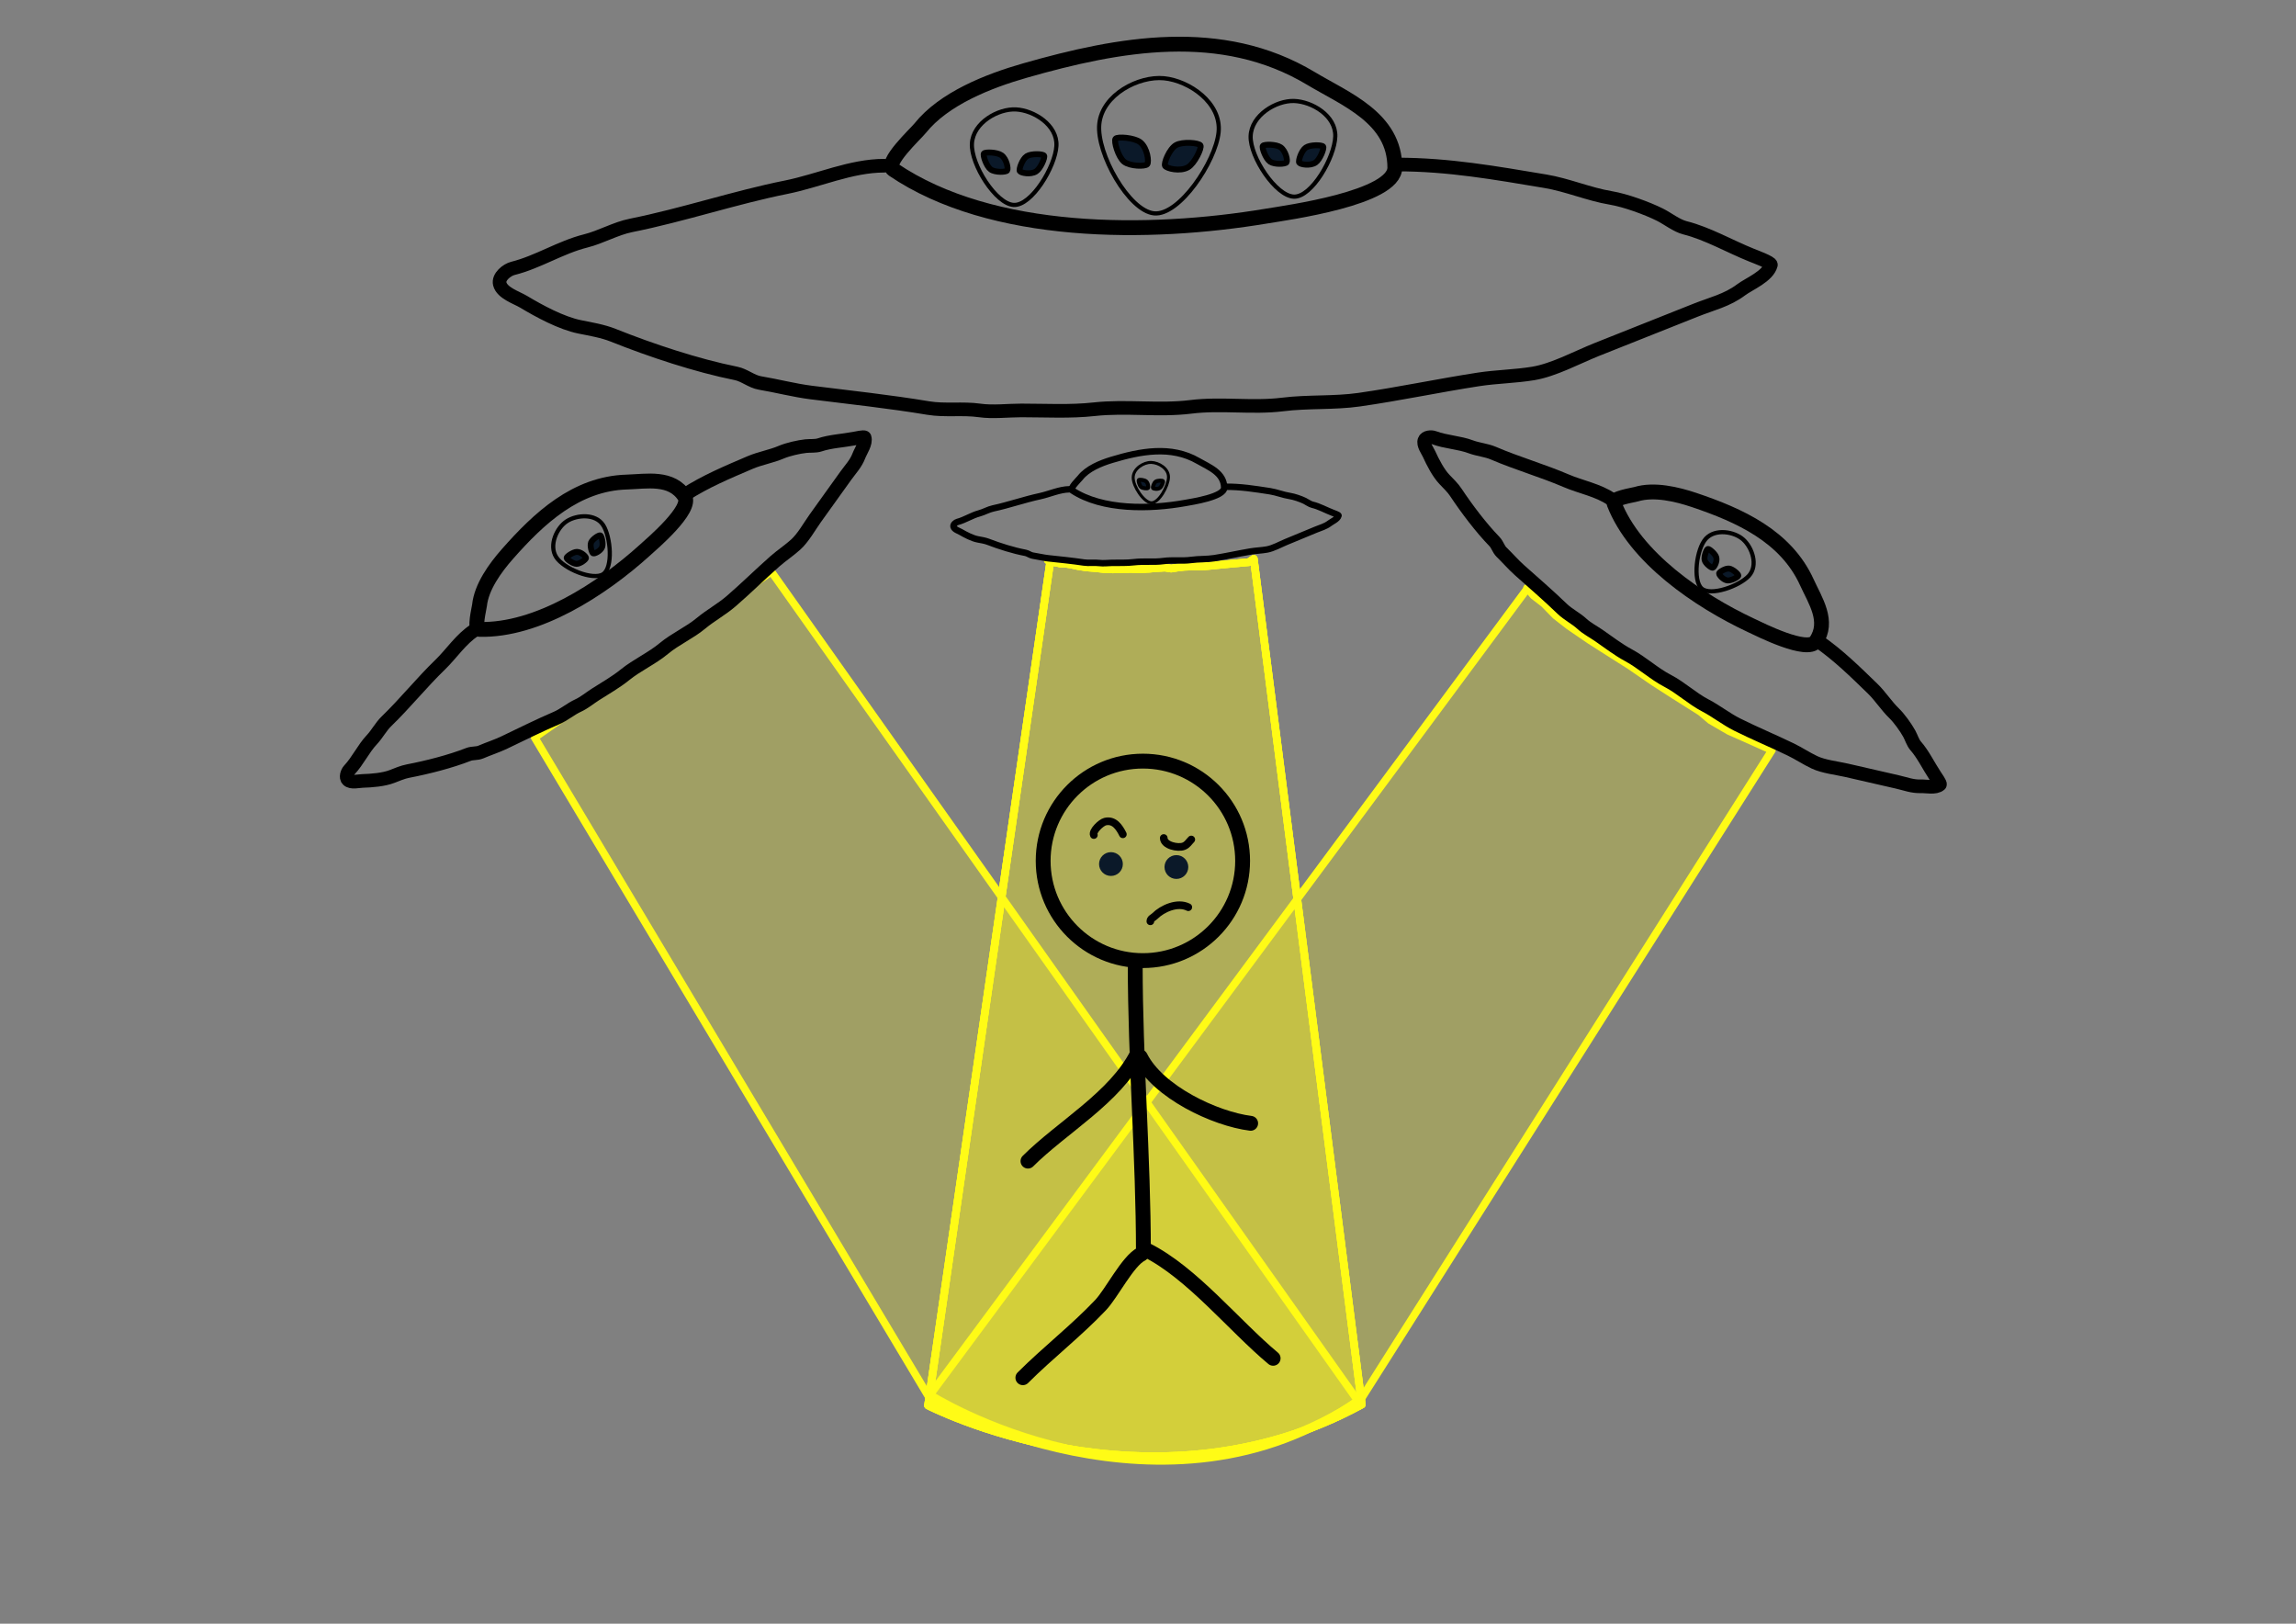 <?xml version="1.0" encoding="UTF-8" standalone="no"?>
<!DOCTYPE svg PUBLIC "-//W3C//DTD SVG 1.1//EN" "http://www.w3.org/Graphics/SVG/1.1/DTD/svg11.dtd">
<!-- Created with Vectornator (http://vectornator.io/) -->
<svg height="100%" stroke-miterlimit="10" style="fill-rule:nonzero;clip-rule:evenodd;stroke-linecap:round;stroke-linejoin:round;" version="1.1" viewBox="0 0 841.995 595.35" width="100%" xml:space="preserve" xmlns="http://www.w3.org/2000/svg" xmlns:vectornator="http://vectornator.io" xmlns:xlink="http://www.w3.org/1999/xlink">
<rect x="0" y="0" width="841.995" height="595.35" fill="#808080" stroke="none"/>
<defs/>
<g id="Beam4" vectornator:layerName="Beam4" visibility="hidden">
<path d="M197.651 117.732L18.684 510.177C18.684 510.177 448.444 579.304 817.75 511.266L637.586 109.023L618.666 118.22L593.991 126.286L573.348 135.085L554.157 139.339L526.579 142.418L509.483 144.765L486.905 146.818L461.907 147.698L433.684 148.871L390.684 149.342L354.294 149.144L318.122 145.181L275.631 139.434L253.187 131.112L216.144 121.6L197.651 117.732Z" fill="#84ff00" fill-opacity="0.505" fill-rule="nonzero" opacity="1" stroke="#84ff00" stroke-linecap="butt" stroke-linejoin="round" stroke-width="2.164" vectornator:layerName="Curve 1"/>
</g>
<g id="Beam3" vectornator:layerName="Beam3">
<path d="M196.075 270.424L341.708 514.027C341.708 514.027 427.696 562.968 497.909 513.55L282.863 209.579L196.075 270.424Z" fill="#fffb16" fill-opacity="0.254" fill-rule="nonzero" opacity="1" stroke="#fffb16" stroke-linecap="butt" stroke-linejoin="round" stroke-width="2.81" vectornator:layerName="Curve 1"/>
</g>
<g id="Beam2" vectornator:layerName="Beam2">
<path d="M559.709 216.334L341.094 511.398C341.094 511.398 422.684 563.42 499.039 513.116L649.272 275.91L649.809 275.063L637.482 269.555L634.097 268.064L627.27 264.099L623.631 261.017L613.982 254.92L606.339 250.006L597.788 244.11L589.865 239.091L582.899 234.647L575.269 229.418L570.487 225.691L566.173 221.288L562.371 218.358L560.017 215.549L559.709 216.334Z" fill="#fffb16" fill-opacity="0.254" fill-rule="nonzero" opacity="1" stroke="#fffb16" stroke-linecap="butt" stroke-linejoin="round" stroke-width="2.81" vectornator:layerName="Curve 1"/>
</g>
<g id="Beam1" vectornator:layerName="Beam1">
<path d="M385.131 206.047L340.318 515.323C340.318 515.323 421.619 557.451 499.408 514.988L459.8 204.904L457.976 206.125L450.633 206.787L447.503 207.088L443.832 207.449L441.183 207.69L437.572 207.69L434.321 207.81L432.155 208.051L429.506 208.472L427.219 208.111L424.149 208.292L421.38 208.533L417.889 208.713L414.639 208.593L412.171 208.653L408.138 208.773L404.948 208.653L401.638 208.292L398.568 208.051L395.438 207.57L393.211 207.088L391.165 206.727L389.178 206.727L387.794 206.366L386.47 206.185L385.627 205.403L384.243 205.403L385.131 206.047Z" fill="#fffb16" fill-opacity="0.146" fill-rule="nonzero" opacity="1" stroke="#fffb16" stroke-linecap="butt" stroke-linejoin="round" stroke-width="2.81" vectornator:layerName="Curve 6"/>
<path d="M385.131 206.047L340.318 515.323C340.318 515.323 421.619 557.451 499.408 514.988L459.8 204.904L457.976 206.125L450.633 206.787L447.503 207.088L443.832 207.449L441.183 207.69L437.572 207.69L434.321 207.81L432.155 208.051L429.506 208.472L427.219 208.111L424.149 208.292L421.38 208.533L417.889 208.713L414.639 208.593L412.171 208.653L408.138 208.773L404.948 208.653L401.638 208.292L398.568 208.051L395.438 207.57L393.211 207.088L391.165 206.727L389.178 206.727L387.794 206.366L386.47 206.185L385.627 205.403L384.243 205.403L385.131 206.047Z" fill="#fffb16" fill-opacity="0.146" fill-rule="nonzero" opacity="1" stroke="#fffb16" stroke-linecap="butt" stroke-linejoin="round" stroke-width="2.81" vectornator:layerName="Curve 7"/>
<path d="M385.131 206.047L340.318 515.323C340.318 515.323 421.619 557.451 499.408 514.988L459.8 204.904L457.976 206.125L450.633 206.787L447.503 207.088L443.832 207.449L441.183 207.69L437.572 207.69L434.321 207.81L432.155 208.051L429.506 208.472L427.219 208.111L424.149 208.292L421.38 208.533L417.889 208.713L414.639 208.593L412.171 208.653L408.138 208.773L404.948 208.653L401.638 208.292L398.568 208.051L395.438 207.57L393.211 207.088L391.165 206.727L389.178 206.727L387.794 206.366L386.47 206.185L385.627 205.403L384.243 205.403L385.131 206.047Z" fill="#fffb16" fill-opacity="0.146" fill-rule="nonzero" opacity="1" stroke="#fffb16" stroke-linecap="butt" stroke-linejoin="round" stroke-width="2.81" vectornator:layerName="Curve 8"/>
</g>
<g id="UFO4" vectornator:layerName="UFO4">
<g opacity="1" vectornator:layerName="Group 1">
<path d="M327.573 62.171C324.114 59.822 335.736 49.142 337.432 47.022C346.135 36.143 362.395 29.722 375.903 25.863C410.286 16.039 447.93 9.063 480.739 28.748C493.494 36.402 511.516 43.239 511.516 61.449C511.516 72.638 471.937 77.984 464.388 79.242C421.343 86.417 363.729 86.716 327.573 62.171Z" fill="none" opacity="1" stroke="#000000" stroke-linecap="round" stroke-linejoin="round" stroke-width="5.446" vectornator:layerName="Curve 6"/>
<path d="M324.218 60.762C312.057 60.762 299.995 66.307 288.327 68.64C269.602 72.385 250.389 78.854 231.427 82.647C225.774 83.777 220.359 86.945 214.794 88.337C205.553 90.647 197.308 96.1 188.095 98.404C185.871 98.96 182.642 101.542 183.28 104.094C184.122 107.462 189.44 109.103 192.034 110.659C197.768 114.1 205.916 118.513 212.606 119.851C216.531 120.636 221.099 121.41 224.861 122.915C238.764 128.476 255.51 134.034 269.944 136.921C272.976 137.527 275.605 139.907 278.698 140.423C284.877 141.452 291.238 143.139 297.519 143.924C311.75 145.703 326.255 147.255 340.413 149.614C346.546 150.636 353.092 149.612 359.234 150.49C364.112 151.186 369.618 150.49 374.553 150.49C383.397 150.49 392.506 151.024 401.253 150.052C412.977 148.749 425.006 150.639 436.706 149.176C447.802 147.789 459.313 149.688 470.409 148.301C479.657 147.145 489.211 147.866 498.421 146.55C513.117 144.451 527.465 141.375 542.191 139.109C548.862 138.083 555.723 138.021 562.325 136.921C569.815 135.673 578.413 131.011 585.523 128.167C597.742 123.279 609.631 118.611 621.851 113.723C627.664 111.398 633.317 110.158 638.484 106.282C641.446 104.061 648.371 101.312 649.426 97.091C649.629 96.28 643.33 93.952 642.423 93.589C634.462 90.405 626.154 85.582 617.912 83.522C614.848 82.756 611.586 80.14 608.72 78.707C604.014 76.354 596.022 73.454 590.775 72.58C582.632 71.223 574.824 67.806 566.702 66.452C548.371 63.397 531.24 60.324 512.427 60.324" fill="none" opacity="1" stroke="#000000" stroke-linecap="round" stroke-linejoin="round" stroke-width="5" vectornator:layerName="Curve 10"/>
</g>
<path d="M403.138 45.427C404.253 34.647 417.617 27.791 426.871 28.694C436.124 29.597 447.996 37.73 446.881 48.51C445.767 59.29 432.483 79.135 423.23 78.232C413.977 77.329 402.024 56.207 403.138 45.427Z" fill="#3395ff" fill-opacity="0" fill-rule="nonzero" opacity="1" stroke="#000000" stroke-linecap="butt" stroke-linejoin="round" stroke-width="1.534" vectornator:layerName="Oval 2"/>
<path d="M409.088 50.871C409.787 50.002 416.024 50.443 418.186 52.181C420.793 54.276 421.418 59.352 420.72 60.221C420.021 61.09 414.386 61.038 412.224 59.3C410.062 57.562 408.39 51.74 409.088 50.871Z" fill="#0b1929" fill-rule="nonzero" opacity="1" stroke="#000000" stroke-linecap="butt" stroke-linejoin="round" stroke-width="2.164" vectornator:layerName="Oval 3"/>
<path d="M440.243 53.311C440.794 54.273 438.086 59.937 435.672 61.335C432.762 63.02 427.808 61.791 427.257 60.829C426.706 59.867 428.83 54.627 431.244 53.229C433.658 51.831 439.691 52.349 440.243 53.311Z" fill="#0b1929" fill-rule="nonzero" opacity="1" stroke="#000000" stroke-linecap="butt" stroke-linejoin="round" stroke-width="2.164" vectornator:layerName="Oval 4"/>
<g opacity="1" vectornator:layerName="Group 2">
<path d="M356.43 52.628C356.846 44.998 366.045 39.766 372.608 40.124C379.171 40.482 387.83 45.856 387.414 53.486C386.998 61.116 378.302 75.5 371.739 75.142C365.176 74.784 356.013 60.258 356.43 52.628Z" fill="#3395ff" fill-opacity="0" fill-rule="nonzero" opacity="1" stroke="#000000" stroke-linecap="butt" stroke-linejoin="round" stroke-width="1.534" vectornator:layerName="Oval 2"/>
<path d="M360.817 56.286C361.28 55.653 365.698 55.776 367.284 56.935C369.196 58.334 369.812 61.892 369.349 62.525C368.885 63.158 364.906 63.291 363.32 62.131C361.734 60.971 360.354 56.919 360.817 56.286Z" fill="#0b1929" fill-rule="nonzero" opacity="1" stroke="#000000" stroke-linecap="butt" stroke-linejoin="round" stroke-width="2.164" vectornator:layerName="Oval 3"/>
<path d="M382.893 57.069C383.315 57.73 381.598 61.803 379.942 62.86C377.946 64.135 374.407 63.418 373.984 62.757C373.562 62.096 374.882 58.339 376.538 57.282C378.193 56.224 382.47 56.407 382.893 57.069Z" fill="#0b1929" fill-rule="nonzero" opacity="1" stroke="#000000" stroke-linecap="butt" stroke-linejoin="round" stroke-width="2.164" vectornator:layerName="Oval 4"/>
</g>
<g opacity="1" vectornator:layerName="Group 3">
<path d="M458.638 49.934C458.871 42.284 467.954 36.823 474.533 37.023C481.113 37.223 489.913 42.394 489.681 50.043C489.448 57.692 481.09 72.304 474.511 72.104C467.931 71.904 458.406 57.583 458.638 49.934Z" fill="#3395ff" fill-opacity="0" fill-rule="nonzero" opacity="1" stroke="#000000" stroke-linecap="butt" stroke-linejoin="round" stroke-width="1.534" vectornator:layerName="Oval 2"/>
<path d="M463.119 53.49C463.568 52.844 467.994 52.861 469.61 53.983C471.558 55.337 472.261 58.885 471.812 59.53C471.364 60.175 467.383 60.404 465.767 59.281C464.151 58.159 462.671 54.135 463.119 53.49Z" fill="#0b1929" fill-rule="nonzero" opacity="1" stroke="#000000" stroke-linecap="butt" stroke-linejoin="round" stroke-width="2.164" vectornator:layerName="Oval 3"/>
<path d="M485.24 53.739C485.679 54.391 484.059 58.511 482.427 59.609C480.459 60.934 476.898 60.302 476.459 59.65C476.02 58.998 477.251 55.205 478.883 54.106C480.515 53.008 484.802 53.087 485.24 53.739Z" fill="#0b1929" fill-rule="nonzero" opacity="1" stroke="#000000" stroke-linecap="butt" stroke-linejoin="round" stroke-width="2.164" vectornator:layerName="Oval 4"/>
</g>
</g>
<g id="UFO3" vectornator:layerName="UFO3">
<g opacity="1" vectornator:layerName="Group 3">
<path d="M175.787 230.772C173.749 230.719 175.708 223.277 175.847 221.961C176.556 215.205 181.539 208.291 186.068 203.153C197.593 190.073 211.207 177.303 229.853 176.749C237.101 176.533 246.297 174.596 251.089 182.07C254.034 186.662 239.197 199.272 236.43 201.775C220.652 216.047 197.085 231.331 175.787 230.772Z" fill="none" opacity="1" stroke="#000000" stroke-linecap="round" stroke-linejoin="round" stroke-width="5.446" vectornator:layerName="Curve 6"/>
<path d="M174.039 231.077C169.048 234.277 165.557 239.727 161.382 243.755C154.683 250.22 148.5 257.931 141.716 264.477C139.693 266.429 138.305 269.154 136.387 271.19C133.202 274.57 131.253 278.978 128.078 282.347C127.312 283.161 126.666 285.07 127.6 285.95C128.832 287.11 131.446 286.384 132.92 286.341C136.179 286.244 140.684 285.911 143.782 284.699C145.6 283.989 147.678 283.104 149.618 282.732C156.787 281.355 165.123 279.23 171.806 276.616C173.21 276.067 174.916 276.352 176.32 275.75C179.127 274.546 182.182 273.564 184.966 272.234C191.275 269.219 197.637 266.038 204.068 263.281C206.854 262.087 209.271 259.944 212.023 258.688C214.208 257.69 216.285 255.955 218.31 254.656C221.94 252.329 225.819 250.151 229.153 247.45C233.622 243.83 239.056 241.44 243.473 237.761C247.662 234.272 252.885 232.022 257.074 228.533C260.566 225.625 264.676 223.406 268.11 220.443C273.589 215.713 278.668 210.676 284.116 205.87C286.584 203.693 289.383 201.863 291.803 199.674C294.549 197.19 296.851 193.014 299.02 189.976C302.749 184.755 306.4 179.71 310.129 174.488C311.902 172.004 313.896 170.008 314.997 167.057C315.628 165.366 317.747 162.416 317.069 160.406C316.939 160.02 313.741 160.722 313.273 160.811C309.168 161.599 304.489 161.807 300.564 163.13C299.105 163.622 297.078 163.407 295.525 163.573C292.974 163.846 288.931 164.759 286.547 165.78C282.848 167.366 278.745 168.019 275.055 169.601C266.728 173.171 258.889 176.418 251.167 181.368" fill="none" opacity="1" stroke="#000000" stroke-linecap="round" stroke-linejoin="round" stroke-width="5" vectornator:layerName="Curve 10"/>
</g>
<g opacity="1" vectornator:layerName="Group 4">
<path d="M203.963 204.268C201.194 199.941 204.159 193.473 207.881 191.091C211.603 188.709 218.439 188.241 221.208 192.569C223.977 196.896 224.881 208.16 221.159 210.541C217.437 212.923 206.732 208.595 203.963 204.268Z" fill="#3395ff" fill-opacity="0" fill-rule="nonzero" opacity="1" stroke="#000000" stroke-linecap="butt" stroke-linejoin="round" stroke-width="1.534" vectornator:layerName="Oval 2"/>
<path d="M207.794 204.541C207.798 204.014 210.257 202.346 211.578 202.356C213.17 202.368 214.904 204.068 214.899 204.595C214.895 205.123 212.776 206.758 211.455 206.748C210.134 206.738 207.79 205.069 207.794 204.541Z" fill="#0b1929" fill-rule="nonzero" opacity="1" stroke="#000000" stroke-linecap="butt" stroke-linejoin="round" stroke-width="2.164" vectornator:layerName="Oval 3"/>
<path d="M220.148 196.299C220.638 196.494 221.301 199.391 220.812 200.618C220.223 202.098 218.01 203.097 217.52 202.902C217.03 202.707 216.275 200.138 216.763 198.911C217.252 197.684 219.658 196.104 220.148 196.299Z" fill="#0b1929" fill-rule="nonzero" opacity="1" stroke="#000000" stroke-linecap="butt" stroke-linejoin="round" stroke-width="2.164" vectornator:layerName="Oval 4"/>
</g>
</g>
<g id="UFO2" vectornator:layerName="UFO2">
<g opacity="1" vectornator:layerName="Group 2">
<path d="M591.902 184.55C591.164 182.65 598.785 181.58 600.052 181.199C606.556 179.241 614.859 181.165 621.349 183.355C637.868 188.929 654.907 196.549 662.626 213.53C665.627 220.132 670.967 227.864 665.927 235.173C662.83 239.664 645.465 230.855 642.087 229.27C622.826 220.235 599.619 204.408 591.902 184.55Z" fill="none" opacity="1" stroke="#000000" stroke-linecap="round" stroke-linejoin="round" stroke-width="5.446" vectornator:layerName="Curve 6"/>
<path d="M590.946 183.056C586.065 179.69 579.689 178.576 574.36 176.283C565.809 172.604 556.307 169.882 547.647 166.155C545.065 165.045 542.015 164.817 539.397 163.835C535.048 162.205 530.23 162.111 525.894 160.486C524.848 160.093 522.837 160.236 522.387 161.437C521.793 163.021 523.473 165.152 524.083 166.495C525.432 169.463 527.481 173.489 529.796 175.878C531.154 177.279 532.773 178.854 533.866 180.5C537.907 186.58 543.089 193.446 548.083 198.599C549.132 199.682 549.529 201.365 550.627 202.428C552.822 204.551 554.908 206.989 557.212 209.042C562.431 213.695 567.823 218.333 572.852 223.199C575.031 225.306 577.941 226.707 580.164 228.759C581.929 230.389 584.332 231.634 586.312 233C589.862 235.448 593.37 238.183 597.149 240.214C602.215 242.936 606.52 247.024 611.62 249.676C616.458 252.19 620.552 256.138 625.389 258.653C629.421 260.749 633.056 263.682 637.116 265.704C643.596 268.929 650.205 271.666 656.743 274.832C659.704 276.267 662.475 278.141 665.429 279.527C668.781 281.099 673.522 281.608 677.162 282.434C683.419 283.855 689.483 285.272 695.741 286.693C698.717 287.368 701.329 288.435 704.476 288.31C706.279 288.238 709.82 289.052 711.411 287.65C711.717 287.38 709.834 284.702 709.57 284.306C707.256 280.824 705.256 276.589 702.519 273.481C701.501 272.326 700.916 270.373 700.163 269.005C698.925 266.758 696.52 263.382 694.656 261.578C691.764 258.78 689.576 255.247 686.691 252.456C680.179 246.156 674.155 240.181 666.604 234.974" fill="none" opacity="1" stroke="#000000" stroke-linecap="round" stroke-linejoin="round" stroke-width="5" vectornator:layerName="Curve 10"/>
</g>
<g opacity="1" vectornator:layerName="Group 3">
<path d="M625.568 197.522C629.02 193.717 636.038 194.886 639.311 197.855C642.584 200.824 644.824 207.3 641.372 211.105C637.921 214.91 627.286 218.729 624.013 215.76C620.74 212.791 622.116 201.327 625.568 197.522Z" fill="#3395ff" fill-opacity="0" fill-rule="nonzero" opacity="1" stroke="#000000" stroke-linecap="butt" stroke-linejoin="round" stroke-width="1.534" vectornator:layerName="Oval 2"/>
<path d="M626.307 201.29C626.817 201.156 629.07 203.093 629.406 204.371C629.811 205.911 628.624 208.029 628.114 208.163C627.603 208.297 625.471 206.679 625.135 205.402C624.799 204.124 625.796 201.424 626.307 201.29Z" fill="#0b1929" fill-rule="nonzero" opacity="1" stroke="#000000" stroke-linecap="butt" stroke-linejoin="round" stroke-width="2.164" vectornator:layerName="Oval 3"/>
<path d="M637.494 211.057C637.434 211.581 634.812 212.979 633.499 212.829C631.917 212.648 630.374 210.773 630.434 210.249C630.494 209.725 632.775 208.324 634.088 208.474C635.4 208.625 637.554 210.533 637.494 211.057Z" fill="#0b1929" fill-rule="nonzero" opacity="1" stroke="#000000" stroke-linecap="butt" stroke-linejoin="round" stroke-width="2.164" vectornator:layerName="Oval 4"/>
</g>
</g>
<g id="UFO1" vectornator:layerName="UFO1">
<g opacity="1" vectornator:layerName="Group 9">
<path d="M393.215 179.815C392.157 179.118 395.633 175.834 396.138 175.185C398.729 171.852 403.628 169.839 407.704 168.613C418.079 165.492 429.454 163.22 439.476 169.046C443.373 171.311 448.861 173.306 448.938 178.823C448.985 182.213 437.017 183.999 434.735 184.412C421.725 186.766 404.272 187.099 393.215 179.815Z" fill="none" opacity="1" stroke="#000000" stroke-linecap="round" stroke-linejoin="round" stroke-width="2.364" vectornator:layerName="Curve 6"/>
<path d="M392.193 179.403C388.509 179.454 384.878 181.184 381.353 181.94C375.696 183.154 369.902 185.194 364.174 186.423C362.466 186.789 360.839 187.772 359.159 188.217C356.369 188.956 353.894 190.642 351.112 191.379C350.441 191.557 349.474 192.353 349.678 193.123C349.947 194.14 351.565 194.615 352.357 195.075C354.109 196.093 356.596 197.396 358.628 197.773C359.821 197.995 361.208 198.21 362.354 198.65C366.589 200.276 371.686 201.89 376.071 202.704C376.992 202.875 377.799 203.584 378.738 203.728C380.614 204.014 382.548 204.498 384.454 204.709C388.773 205.188 393.174 205.597 397.473 206.253C399.335 206.536 401.314 206.199 403.178 206.439C404.659 206.629 406.325 206.395 407.82 206.374C410.499 206.337 413.261 206.46 415.906 206.129C419.453 205.685 423.105 206.207 426.643 205.715C429.999 205.248 433.494 205.775 436.85 205.308C439.647 204.919 442.544 205.097 445.329 204.66C449.772 203.962 454.106 202.97 458.558 202.221C460.575 201.882 462.653 201.835 464.648 201.474C466.912 201.064 469.497 199.615 471.639 198.724C475.32 197.192 478.903 195.728 482.584 194.195C484.336 193.466 486.043 193.067 487.592 191.871C488.48 191.186 490.566 190.324 490.868 189.04C490.926 188.794 489.008 188.115 488.732 188.009C486.307 187.078 483.769 185.652 481.264 185.062C480.332 184.843 479.333 184.064 478.459 183.642C477.023 182.949 474.59 182.104 472.997 181.862C470.524 181.485 468.144 180.482 465.678 180.106C460.112 179.258 454.909 178.399 449.209 178.478" fill="none" opacity="1" stroke="#000000" stroke-linecap="round" stroke-linejoin="round" stroke-width="2.364" vectornator:layerName="Curve 10"/>
</g>
<path d="M415.562 175.035C415.641 171.807 419.418 169.481 422.163 169.55C424.908 169.619 428.592 171.78 428.513 175.008C428.434 178.236 424.981 184.42 422.235 184.351C419.49 184.282 415.483 178.263 415.562 175.035Z" fill="#3395ff" fill-opacity="0" fill-rule="nonzero" opacity="1" stroke="#000000" stroke-linecap="butt" stroke-linejoin="round" stroke-width="1.081" vectornator:layerName="Oval 2"/>
<path d="M417.635 176.026C417.848 175.774 419.685 175.967 420.309 176.506C421.062 177.156 421.206 178.675 420.993 178.927C420.78 179.179 419.118 179.108 418.494 178.569C417.87 178.03 417.422 176.278 417.635 176.026Z" fill="#0b1929" fill-rule="nonzero" opacity="1" stroke="#000000" stroke-linecap="butt" stroke-linejoin="round" stroke-width="1.453" vectornator:layerName="Oval 3"/>
<path d="M426.488 176.427C426.673 176.701 426.006 178.443 425.328 178.91C424.51 179.473 423.023 179.215 422.839 178.941C422.654 178.667 423.158 177.064 423.837 176.597C424.515 176.129 426.304 176.153 426.488 176.427Z" fill="#0b1929" fill-rule="nonzero" opacity="1" stroke="#000000" stroke-linecap="butt" stroke-linejoin="round" stroke-width="1.453" vectornator:layerName="Oval 4"/>
</g>
<g id="Face3" vectornator:layerName="Face3" visibility="hidden">
<path d="M390.838 308.469C392.237 306.778 404.504 307.82 408.711 311.302C413.784 315.5 414.872 325.51 413.473 327.201C412.073 328.892 400.982 328.631 396.775 325.149C392.567 321.667 389.439 310.16 390.838 308.469Z" fill="#0b1929" fill-rule="nonzero" opacity="1" stroke="#000000" stroke-linecap="butt" stroke-linejoin="round" stroke-width="2.164" vectornator:layerName="Oval 3"/>
<path d="M447.669 308.451C449.085 310.112 445.906 322.057 441.744 325.639C436.726 329.957 426.694 329.382 425.277 327.721C423.861 326.06 426.065 315.148 430.227 311.566C434.39 307.984 446.252 306.79 447.669 308.451Z" fill="#0b1929" fill-rule="nonzero" opacity="1" stroke="#000000" stroke-linecap="butt" stroke-linejoin="round" stroke-width="2.164" vectornator:layerName="Oval 4"/>
</g>
<g id="Face2" vectornator:layerName="Face2">
<path d="M403.047 316.814C403.047 314.404 405 312.45 407.41 312.45C409.82 312.45 411.774 314.404 411.774 316.814C411.774 319.224 409.82 321.177 407.41 321.177C405 321.177 403.047 319.224 403.047 316.814Z" fill="#0b1929" fill-rule="nonzero" opacity="1" stroke="none" vectornator:layerName="Oval 1"/>
<path d="M427.047 317.905C427.047 315.495 429 313.541 431.41 313.541C433.82 313.541 435.774 315.495 435.774 317.905C435.774 320.314 433.82 322.268 431.41 322.268C429 322.268 427.047 320.314 427.047 317.905Z" fill="#0b1929" fill-rule="nonzero" opacity="1" stroke="none" vectornator:layerName="Oval 2"/>
<path d="M401.137 306.177C400.441 304.785 403.797 301.626 405.228 301.268C408.6 300.425 410.505 303.366 411.774 305.905" fill="none" opacity="1" stroke="#000000" stroke-linecap="round" stroke-linejoin="round" stroke-width="2.81" vectornator:layerName="Curve 1"/>
<path d="M426.774 307.268C426.774 310.004 432.015 311.117 434.137 310.268C435.448 309.744 435.912 308.767 436.865 307.814" fill="none" opacity="1" stroke="#000000" stroke-linecap="round" stroke-linejoin="round" stroke-width="2.81" vectornator:layerName="Curve 2"/>
<path d="M421.865 337.814C421.865 336.783 422.841 336.565 423.501 335.905C426.297 333.109 431.821 330.656 435.774 332.632" fill="none" opacity="1" stroke="#000000" stroke-linecap="round" stroke-linejoin="round" stroke-width="2.81" vectornator:layerName="Curve 3"/>
</g>
<g id="Face1" vectornator:layerName="Face1" visibility="hidden">
<path d="M403.047 316.814C403.047 314.404 405 312.45 407.41 312.45C409.82 312.45 411.774 314.404 411.774 316.814C411.774 319.224 409.82 321.177 407.41 321.177C405 321.177 403.047 319.224 403.047 316.814Z" fill="#0b1929" fill-rule="nonzero" opacity="1" stroke="none" vectornator:layerName="Oval 1"/>
<path d="M427.047 317.905C427.047 315.495 429 313.541 431.41 313.541C433.82 313.541 435.774 315.495 435.774 317.905C435.774 320.314 433.82 322.268 431.41 322.268C429 322.268 427.047 320.314 427.047 317.905Z" fill="#0b1929" fill-rule="nonzero" opacity="1" stroke="none" vectornator:layerName="Oval 2"/>
<path d="M405.774 332.632C405.774 340.449 418.279 343.23 424.319 340.814C425.832 340.208 427.306 338.645 428.41 337.541C429.636 336.315 430.865 334.999 430.865 333.177" fill="none" opacity="1" stroke="#000000" stroke-linecap="round" stroke-linejoin="round" stroke-width="2.81" vectornator:layerName="Curve 1"/>
<path d="M401.956 306.995C401.051 307.448 403.41 304.25 404.683 303.995C406.521 303.628 407.854 304.814 409.319 304.814" fill="none" opacity="1" stroke="#000000" stroke-linecap="round" stroke-linejoin="round" stroke-width="2.81" vectornator:layerName="Curve 2"/>
<path d="M429.501 306.723C432.188 304.035 436.894 303.81 438.228 307.814" fill="none" opacity="1" stroke="#000000" stroke-linecap="round" stroke-linejoin="round" stroke-width="2.81" vectornator:layerName="Curve 3"/>
</g>
<g id="Body" vectornator:layerName="Body">
<path d="M382.551 315.646C382.551 295.448 398.925 279.074 419.123 279.074C439.321 279.074 455.696 295.448 455.696 315.646C455.696 335.845 439.321 352.219 419.123 352.219C398.925 352.219 382.551 335.845 382.551 315.646Z" fill="#3395ff" fill-opacity="0" fill-rule="nonzero" opacity="1" stroke="#000000" stroke-linecap="round" stroke-linejoin="round" stroke-width="5.446" vectornator:layerName="Oval 1"/>
<path d="M416.315 353.807C416.315 388.653 419.312 424.188 419.312 459.08" fill="none" opacity="1" stroke="#000000" stroke-linecap="round" stroke-linejoin="round" stroke-width="5.446" vectornator:layerName="Curve 1"/>
<path d="M417.064 386.401C409.092 402.345 389.252 413.464 376.978 425.738" fill="none" opacity="1" stroke="#000000" stroke-linecap="round" stroke-linejoin="round" stroke-width="5.446" vectornator:layerName="Curve 2"/>
<path d="M418.188 387.525C424.603 400.356 445.543 410.238 458.648 411.876" fill="none" opacity="1" stroke="#000000" stroke-linecap="round" stroke-linejoin="round" stroke-width="5.446" vectornator:layerName="Curve 3"/>
<path d="M418.562 459.829C413.552 462.335 407.744 474.162 403.577 478.561C394.678 487.955 384.272 495.993 375.105 505.16" fill="none" opacity="1" stroke="#000000" stroke-linecap="round" stroke-linejoin="round" stroke-width="5.446" vectornator:layerName="Curve 4"/>
<path d="M420.436 458.331C437.154 466.69 452.572 486.11 466.89 498.042" fill="none" opacity="1" stroke="#000000" stroke-linecap="round" stroke-linejoin="round" stroke-width="5.446" vectornator:layerName="Curve 5"/>
</g>
</svg>
